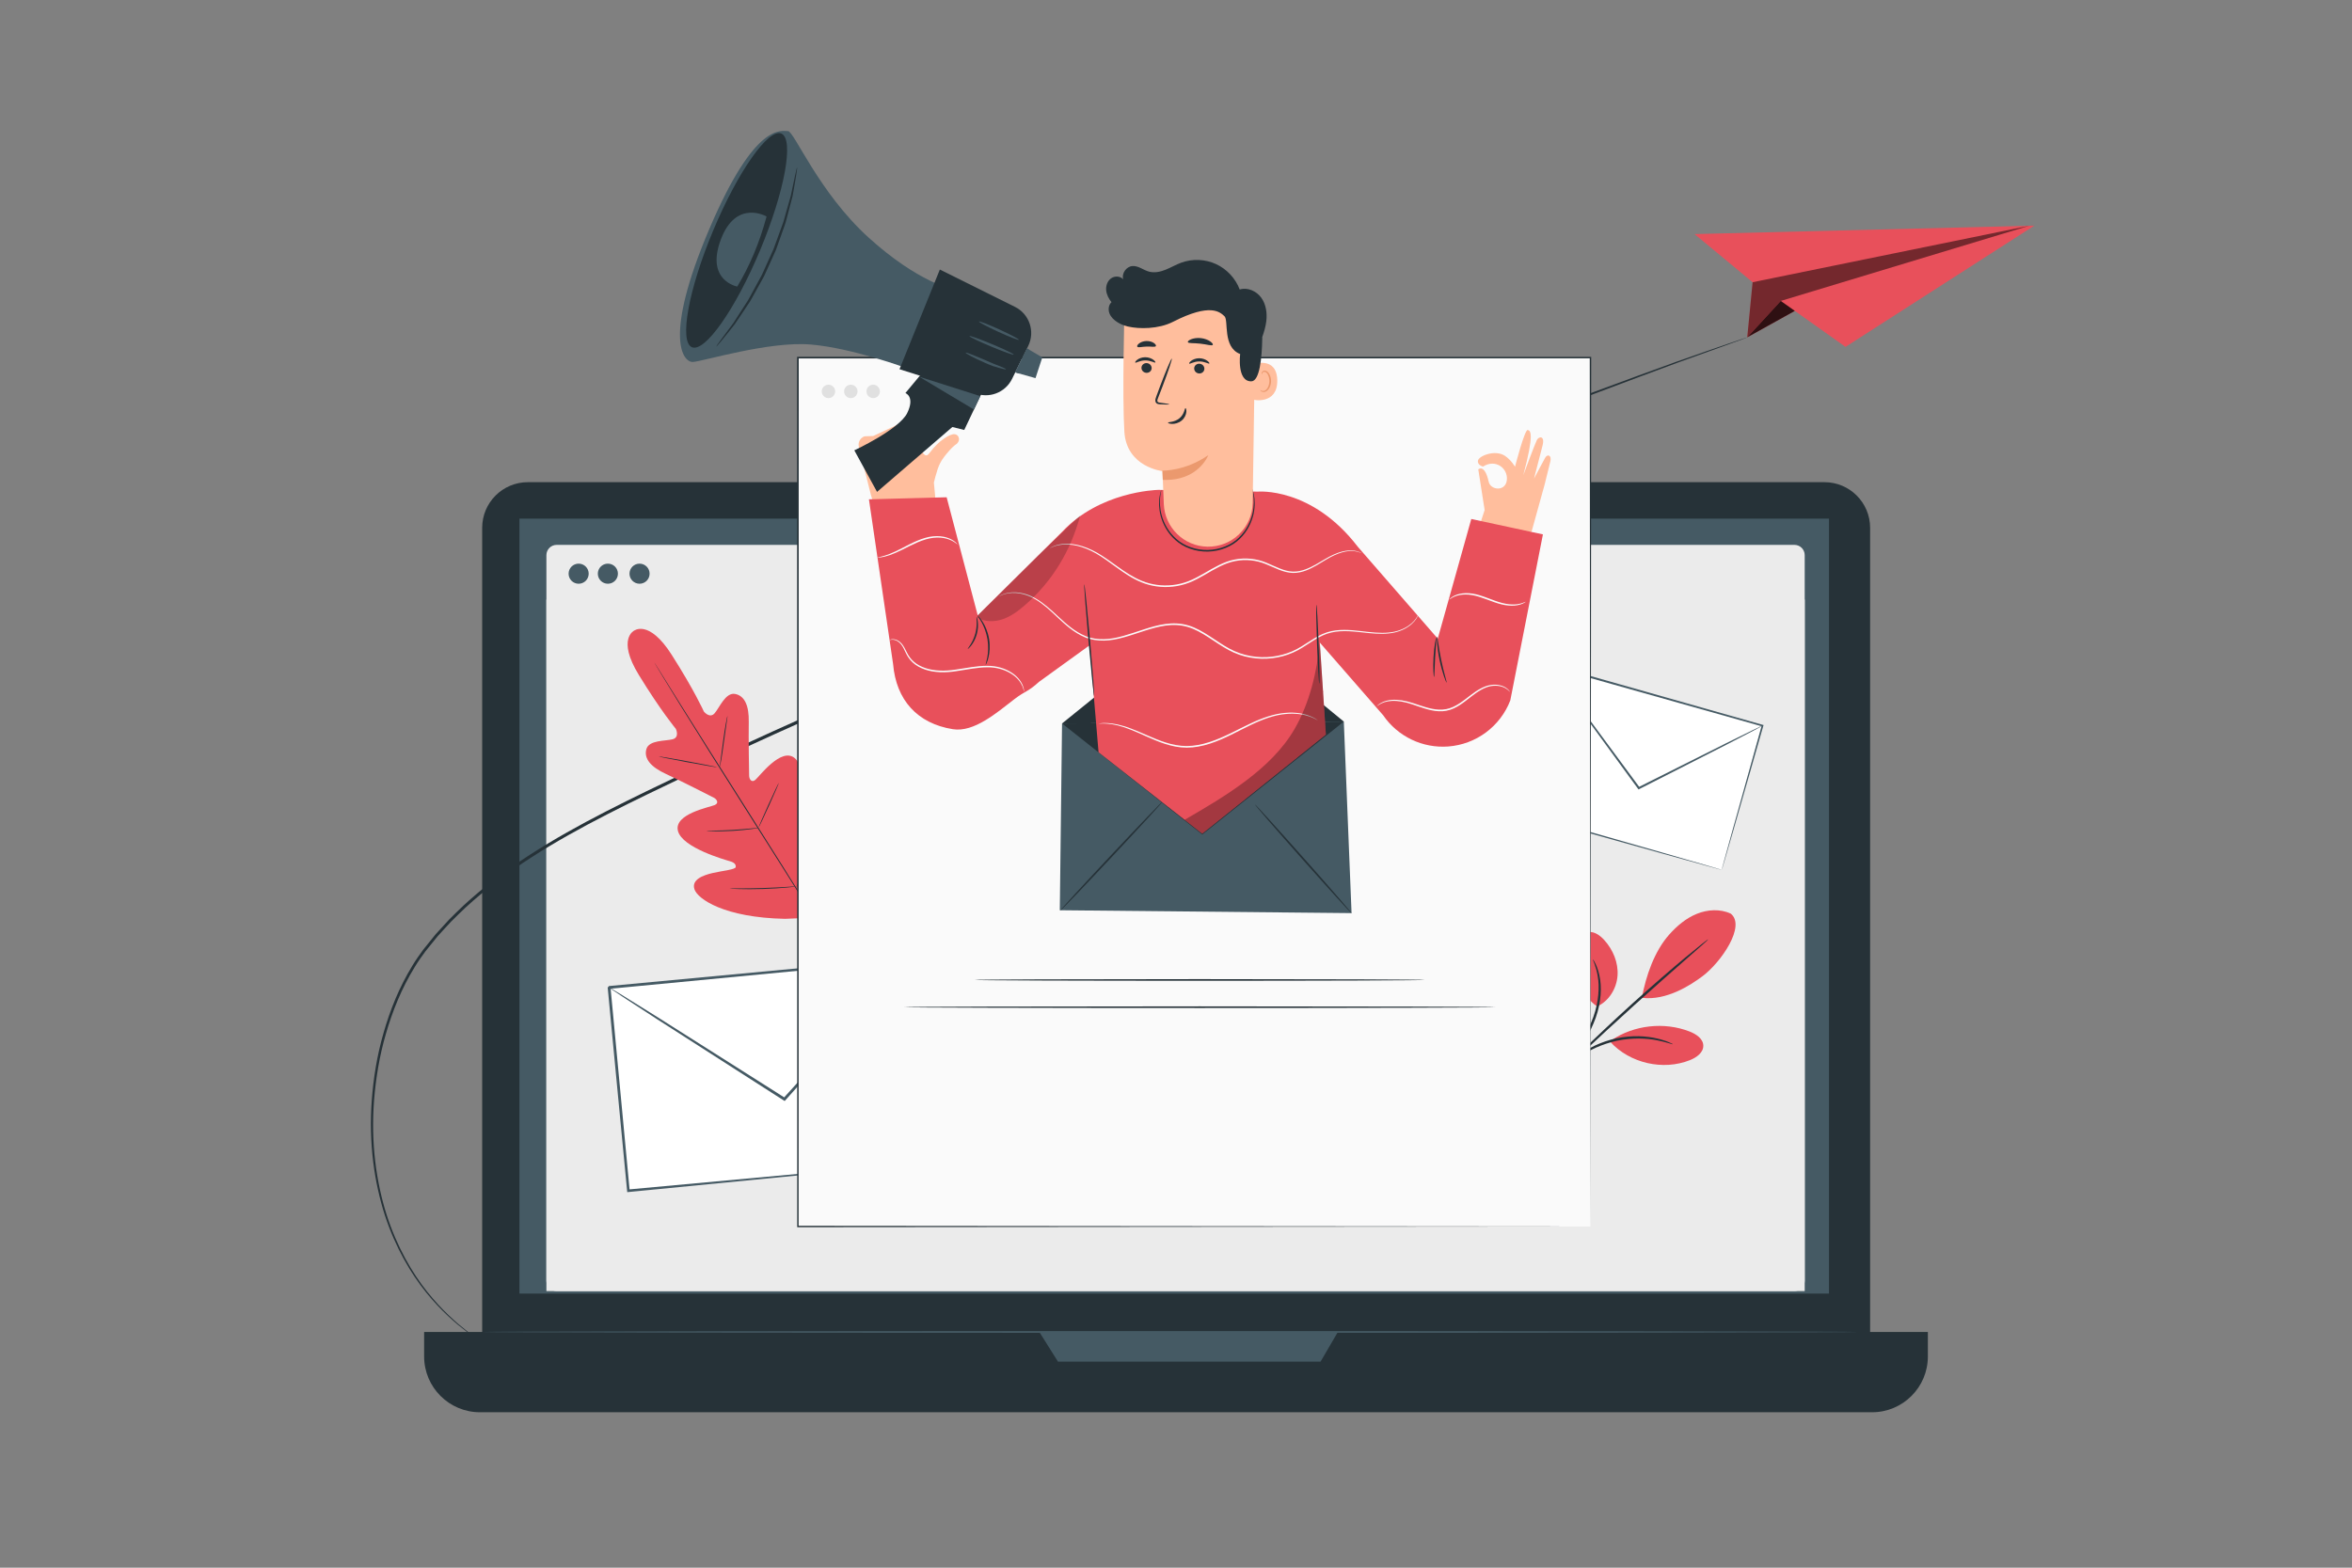 <?xml version="1.0" encoding="utf-8"?>
<!-- Generator: Adobe Illustrator 16.0.3, SVG Export Plug-In . SVG Version: 6.00 Build 0)  -->
<!DOCTYPE svg PUBLIC "-//W3C//DTD SVG 1.1//EN" "http://www.w3.org/Graphics/SVG/1.1/DTD/svg11.dtd">
<svg version="1.1" xmlns="http://www.w3.org/2000/svg" xmlns:xlink="http://www.w3.org/1999/xlink" x="0px" y="0px" width="750px"
	 height="500px" viewBox="0 0 750 500" enable-background="new 0 0 750 500" xml:space="preserve">
<rect x="0" y="0" width="750" height="500" fill="#808080" stroke="none"/>
<g id="Background_Complete">
</g>
<g id="Background_Simple" display="none">
	<path display="inline" fill="#E0E0E0" d="M666.817,223.525c-14.921-20.302-39.432-33.696-64.627-33.551
		c-41.473,0.238-74.789,34.017-114.62,45.571c-25.555,7.413-53.787,5.17-77.851-6.183c-66.787-31.511-89.8-122.024-156.909-152.84
		c-46.881-21.527-106.44-5.405-140.499,33.341c-34.058,38.746-43.198,96.014-28.633,145.502
		c14.565,49.488,40.102,98.061,84.08,125.026l4.05,3.716c92.472,62.963,220.259,69.408,346.915,51.717
		c37.535-5.243,73.526-21.477,105.525-41.786c31.998-20.31,53.411-61.297,59.175-98.756
		C687.254,270.378,681.739,243.827,666.817,223.525z"/>
</g>
<g id="Floor">
</g>
<g id="Device">
	<g>
		<g>
			<g>
				<g>
					<g>
						<path fill="#263238" d="M581.773,446.464H168.321c-8.045,0-14.567-6.522-14.567-14.567V168.353
							c0-8.045,6.522-14.567,14.567-14.567h413.452c8.046,0,14.567,6.522,14.567,14.567v263.544
							C596.34,439.942,589.819,446.464,581.773,446.464z"/>
					</g>
				</g>
			</g>
			<g>
				<g>
					<g>
						<path fill="#263238" d="M596.958,450.426H153.042c-9.829,0-17.797-7.968-17.797-17.797v-7.812h479.509v7.812
							C614.754,442.458,606.787,450.426,596.958,450.426z"/>
					</g>
				</g>
			</g>
			<g>
				<g>
					<g>
						<rect x="165.634" y="165.414" fill="#455A64" width="417.589" height="247.163"/>
					</g>
				</g>
			</g>
			<g>
				<g>
					<g>
						<polygon fill="#455A64" points="331.417,424.818 337.367,434.283 421.095,434.283 426.621,424.818 						"/>
					</g>
				</g>
			</g>
		</g>
		<g>
			<g>
				<g>
					<g>
						<g>
							<g>
								<g>
									<path fill="#EBEBEB" d="M572.208,411.786h-394.7c-1.808,0-3.273-1.466-3.273-3.273V177.055
										c0-1.808,1.465-3.273,3.272-3.273h394.701c1.807,0,3.272,1.465,3.272,3.272v231.459
										C575.481,410.321,574.015,411.786,572.208,411.786z"/>
								</g>
							</g>
						</g>
					</g>
					<g>
						<g>
							<g>
								<g>
									<rect x="174.235" y="191.22" fill="#EBEBEB" width="401.246" height="220.565"/>
								</g>
							</g>
						</g>
					</g>
					<g>
						<g>
							<g>
								<g>
									<circle fill="#455A64" cx="203.939" cy="182.973" r="3.204"/>
								</g>
							</g>
						</g>
					</g>
					<g>
						<g>
							<g>
								<g>
									<circle fill="#455A64" cx="184.517" cy="182.973" r="3.205"/>
								</g>
							</g>
						</g>
					</g>
					<g>
						<g>
							<g>
								<g>
									<circle fill="#455A64" cx="193.839" cy="182.973" r="3.205"/>
								</g>
							</g>
						</g>
					</g>
				</g>
			</g>
		</g>
		<g>
			<g>
				<g>
					<path fill="#455A64" d="M592.538,424.818c0,0.158-98.233,0.287-219.382,0.287c-121.19,0-219.402-0.129-219.402-0.287
						s98.212-0.287,219.402-0.287C494.304,424.531,592.538,424.66,592.538,424.818z"/>
				</g>
			</g>
		</g>
	</g>
</g>
<g id="Paper_Plane">
	<g>
		<g>
			<g>
				<g>
					<path fill="#263238" d="M153.661,428.041c-0.005,0.007-0.119-0.062-0.339-0.204c-0.226-0.149-0.55-0.366-0.978-0.65
						c-0.432-0.293-0.966-0.655-1.601-1.086c-0.635-0.436-1.387-0.919-2.167-1.567c-0.796-0.629-1.686-1.331-2.667-2.106
						c-0.974-0.786-1.955-1.744-3.063-2.729c-2.177-2.013-4.528-4.511-6.969-7.495c-4.827-5.992-9.757-14.225-13.167-24.659
						c-3.343-10.422-5.188-23.001-4.149-36.772c0.529-6.871,1.637-14.055,3.734-21.294c2.063-7.237,4.98-14.596,9.236-21.536
						c1.048-1.743,2.231-3.424,3.458-5.088c1.295-1.607,2.602-3.227,3.918-4.859c1.393-1.567,2.844-3.105,4.28-4.678
						c1.47-1.539,3.061-2.982,4.604-4.496c6.343-5.874,13.48-11.23,21.13-16.171c15.315-9.907,32.63-18.107,50.453-26.646
						c17.767-8.703,36.492-17.051,55.691-25.493c76.893-33.675,147.266-62.364,198.529-82.283
						c25.615-10.004,46.525-17.629,60.986-22.857c7.244-2.578,12.898-4.497,16.723-5.822c1.911-0.65,3.369-1.146,4.359-1.483
						c0.487-0.16,0.858-0.281,1.115-0.365c0.25-0.079,0.379-0.115,0.382-0.106c0.003,0.008-0.12,0.061-0.364,0.157
						c-0.253,0.096-0.618,0.233-1.098,0.415c-0.982,0.359-2.43,0.888-4.325,1.581c-3.815,1.375-9.428,3.399-16.654,6.005
						c-14.416,5.344-35.28,13.072-60.856,23.162c-51.183,20.09-121.502,48.883-198.377,82.55
						c-19.202,8.443-37.899,16.77-55.669,25.459c-17.835,8.529-35.118,16.694-50.374,26.533
						c-7.621,4.906-14.721,10.218-21.028,16.037c-1.533,1.498-3.115,2.928-4.576,4.452c-1.427,1.556-2.87,3.079-4.254,4.629
						c-1.309,1.616-2.607,3.219-3.895,4.809c-1.215,1.641-2.383,3.292-3.423,5.013c-4.219,6.843-7.132,14.129-9.198,21.303
						c-2.101,7.177-3.223,14.306-3.772,21.128c-1.079,13.674,0.702,26.173,3.969,36.54c3.335,10.379,8.178,18.587,12.93,24.584
						c2.403,2.987,4.719,5.495,6.865,7.523c1.093,0.992,2.059,1.959,3.019,2.754c0.967,0.787,1.843,1.501,2.627,2.14
						c0.768,0.659,1.508,1.156,2.131,1.604c0.622,0.447,1.146,0.823,1.568,1.127c0.414,0.304,0.729,0.533,0.947,0.693
						C153.562,427.95,153.666,428.033,153.661,428.041z"/>
				</g>
			</g>
		</g>
		<g>
			<g>
				<g>
					<g>
						<polygon fill="#E8505B" points="540.353,74.661 558.868,90.012 557.16,107.593 572.329,99.16 588.486,110.637 648.712,71.96 
													"/>
					</g>
				</g>
				<g opacity="0.5">
					<g>
						<polygon points="558.868,90.012 647.081,72 567.85,95.979 557.16,107.593 557.16,107.593 						"/>
					</g>
				</g>
			</g>
			<g opacity="0.8">
				<g>
					<polygon points="567.85,95.979 572.329,99.16 557.16,107.593 					"/>
				</g>
			</g>
		</g>
	</g>
</g>
<g id="Letters">
	<g>
		<g>
			<g>
				
					<rect x="197.088" y="310.232" transform="matrix(0.996 -0.094 0.094 0.996 -31.277 24.708)" fill="#FFFFFF" width="96.633" height="65.133"/>
			</g>
			<g>
				<g>
					<path fill="#455A64" d="M296.58,370.657c0,0-0.066-0.419-0.153-1.199c-0.087-0.816-0.209-1.962-0.367-3.439
						c-0.31-3.041-0.758-7.442-1.331-13.061c-1.115-11.28-2.713-27.436-4.658-47.109l0.391,0.324
						c-26.556,2.544-59.975,5.745-96.185,9.214c-0.096,0.105,0.757-0.923,0.397-0.479l0.001,0.017l0.003,0.034l0.006,0.067
						l0.013,0.136l0.025,0.271l0.051,0.541l0.103,1.081l0.205,2.157c0.136,1.436,0.271,2.866,0.407,4.292
						c0.27,2.852,0.538,5.684,0.804,8.494c0.531,5.62,1.053,11.151,1.565,16.579c1.02,10.853,2,21.287,2.929,31.167l-0.447-0.369
						c28.281-2.601,52.279-4.807,69.25-6.366c8.474-0.757,15.192-1.356,19.835-1.771c2.282-0.194,4.053-0.346,5.294-0.452
						c0.58-0.045,1.031-0.079,1.376-0.106C296.408,370.657,296.571,370.65,296.58,370.657c0.009,0.008-0.137,0.029-0.431,0.065
						c-0.332,0.038-0.767,0.087-1.325,0.149c-1.221,0.128-2.961,0.31-5.204,0.544c-4.617,0.464-11.296,1.135-19.722,1.981
						c-17.028,1.665-41.105,4.02-69.48,6.795l-0.408,0.04l-0.04-0.41c-0.946-9.879-1.945-20.312-2.984-31.162
						c-0.517-5.427-1.044-10.959-1.58-16.578c-0.267-2.81-0.537-5.642-0.808-8.493c-0.135-1.426-0.271-2.857-0.408-4.292
						l-0.205-2.157l-0.103-1.081l-0.051-0.541l-0.026-0.271l-0.013-0.135l-0.006-0.068l-0.003-0.033l-0.001-0.018
						c-0.363,0.431,0.491-0.606,0.411-0.498c36.216-3.402,69.641-6.542,96.201-9.036l0.359-0.034l0.033,0.357
						c1.797,19.781,3.273,36.025,4.304,47.367c0.491,5.591,0.875,9.972,1.141,12.997c0.121,1.453,0.214,2.578,0.28,3.381
						C296.571,370.285,296.58,370.657,296.58,370.657z"/>
				</g>
			</g>
		</g>
		<g>
			<g>
				<path fill="#455A64" d="M290.429,305.814c0.022,0.021-0.235,0.35-0.745,0.96c-0.574,0.668-1.327,1.545-2.267,2.641
					c-2.064,2.344-4.943,5.613-8.483,9.634c-7.298,8.161-17.306,19.354-28.459,31.826l-0.253,0.283l-0.321-0.205
					c-0.812-0.517-1.685-1.072-2.562-1.632c-14.671-9.411-27.947-17.927-37.656-24.155c-4.733-3.087-8.592-5.604-11.356-7.406
					c-1.272-0.853-2.291-1.534-3.063-2.052c-0.695-0.478-1.052-0.741-1.035-0.767c0.017-0.026,0.406,0.186,1.132,0.614
					c0.795,0.481,1.844,1.116,3.153,1.91c2.801,1.744,6.712,4.179,11.509,7.166c9.745,6.17,23.071,14.608,37.797,23.934
					c0.877,0.559,1.75,1.115,2.561,1.633l-0.574,0.078c11.234-12.4,21.315-23.528,28.666-31.642
					c3.627-3.942,6.577-7.148,8.691-9.447c0.991-1.05,1.784-1.891,2.389-2.531C290.106,306.084,290.406,305.794,290.429,305.814z"/>
			</g>
		</g>
	</g>
	<g>
		<g>
			<g>
				
					<rect x="485.962" y="220.894" transform="matrix(0.962 0.272 -0.272 0.962 86.236 -132.589)" fill="#FFFFFF" width="70.905" height="47.792"/>
			</g>
			<g>
				<g>
					<path fill="#455A64" d="M549.032,277.429c0,0,0.066-0.305,0.214-0.861c0.157-0.582,0.378-1.397,0.662-2.45
						c0.595-2.163,1.456-5.293,2.555-9.288c2.23-8.013,5.425-19.488,9.314-33.463l0.182,0.325
						c-18.842-5.307-42.553-11.984-68.244-19.22c-0.094,0.046,0.762-0.431,0.398-0.222l-0.003,0.012l-0.007,0.024l-0.014,0.048
						l-0.027,0.096l-0.055,0.192l-0.108,0.384l-0.217,0.767l-0.432,1.53c-0.288,1.018-0.575,2.033-0.861,3.044
						c-0.572,2.023-1.141,4.031-1.704,6.024c-1.128,3.986-2.239,7.909-3.328,11.757c-2.183,7.695-4.281,15.094-6.268,22.099
						l-0.208-0.371c20.037,5.726,37.039,10.585,49.063,14.021c5.998,1.73,10.753,3.104,14.039,4.052
						c1.613,0.473,2.864,0.839,3.742,1.096c0.408,0.123,0.727,0.219,0.97,0.292C548.915,277.383,549.028,277.421,549.032,277.429
						c0.004,0.007-0.102-0.017-0.313-0.07c-0.236-0.063-0.547-0.145-0.946-0.249c-0.868-0.236-2.107-0.574-3.703-1.009
						c-3.282-0.908-8.029-2.222-14.018-3.878c-12.091-3.38-29.188-8.158-49.335-13.79l-0.29-0.081l0.082-0.291
						c1.975-7.009,4.06-14.411,6.228-22.11c1.086-3.85,2.193-7.773,3.318-11.76c0.563-1.993,1.13-4.002,1.701-6.025
						c0.286-1.011,0.572-2.026,0.86-3.044l0.433-1.53l0.217-0.767l0.108-0.384l0.054-0.192l0.027-0.096l0.014-0.048l0.007-0.024
						l0.003-0.012c-0.362,0.198,0.497-0.285,0.414-0.232c25.678,7.283,49.377,14.005,68.209,19.347l0.255,0.072l-0.073,0.253
						c-4.02,14.01-7.319,25.514-9.625,33.546c-1.147,3.955-2.047,7.054-2.668,9.194c-0.303,1.025-0.538,1.82-0.705,2.387
						C549.125,277.171,549.032,277.429,549.032,277.429z"/>
				</g>
			</g>
		</g>
		<g>
			<g>
				<path fill="#455A64" d="M562.031,231.438c0.01,0.02-0.253,0.177-0.765,0.458c-0.569,0.305-1.317,0.705-2.251,1.205
					c-2.034,1.056-4.871,2.529-8.36,4.34c-7.158,3.646-16.975,8.647-27.915,14.22l-0.248,0.127l-0.165-0.226
					c-0.418-0.569-0.867-1.181-1.319-1.796c-7.539-10.331-14.361-19.68-19.351-26.517c-2.419-3.368-4.391-6.113-5.803-8.08
					c-0.645-0.921-1.16-1.658-1.552-2.217c-0.349-0.511-0.522-0.786-0.504-0.799c0.018-0.013,0.228,0.235,0.611,0.721
					c0.416,0.541,0.965,1.253,1.65,2.144c1.453,1.937,3.482,4.64,5.972,7.957c5.029,6.807,11.906,16.116,19.506,26.403
					c0.452,0.616,0.901,1.228,1.319,1.796l-0.413-0.099c10.976-5.502,20.824-10.439,28.006-14.039
					c3.527-1.735,6.396-3.146,8.453-4.157c0.956-0.455,1.722-0.82,2.306-1.098C561.738,231.537,562.021,231.418,562.031,231.438z"/>
			</g>
		</g>
	</g>
</g>
<g id="Plant">
	<g>
		<g>
			<g>
				<g>
					<path fill="#E8505B" d="M202.164,201.177c0,0,4.705-3.81,11.996,7.62c7.292,11.431,10.284,18.14,10.284,18.14
						s1.863,2.362,3.435,0.548s3.489-6.715,6.512-6.158c3.135,0.577,4.469,3.884,4.372,8.943
						c-0.098,5.059,0.095,16.151,0.117,17.153c0.021,0.985,0.72,2.371,1.988,1.306c1.268-1.064,8.241-10.524,12.532-6.947
						s1.704,17.626,1.45,19.167c-0.254,1.542,0.103,2.155,0.852,2.458c0.75,0.303,2.794-3.098,4.888-5.707s4.979-5.269,7.281-2.997
						c2.302,2.271,3.956,12.465-4.194,30.07l-4.311,7.91l-9.041,0.372c-19.396-0.385-27.836-6.335-28.87-9.4
						c-1.034-3.064,2.62-4.494,5.883-5.233s7.215-1.087,7.271-1.894c0.056-0.807-0.339-1.396-1.836-1.843
						s-15.259-4.274-16.597-9.698c-1.336-5.425,10.222-7.55,11.734-8.224c1.512-0.675,0.573-1.91-0.303-2.359
						c-0.892-0.459-10.779-5.49-15.37-7.618c-4.59-2.128-6.979-4.776-6.125-7.847c0.824-2.961,6.069-2.539,8.388-3.157
						c2.319-0.618,1.011-3.328,1.011-3.328s-4.721-5.629-11.803-17.19c-7.083-11.561-1.446-14.159-1.446-14.159"/>
				</g>
			</g>
		</g>
		<g>
			<g>
				<g>
					<g>
						<path fill="#263238" d="M208.711,211.402c0,0,0.041,0.087,0.135,0.25c0.102,0.173,0.242,0.412,0.423,0.719
							c0.385,0.641,0.94,1.564,1.652,2.748c1.437,2.385,3.542,5.82,6.161,10.055c5.233,8.471,12.561,20.112,20.697,32.94
							c8.139,12.833,15.496,24.456,20.775,32.897c2.631,4.214,4.762,7.629,6.243,10.002c0.733,1.171,1.304,2.084,1.701,2.718
							c0.191,0.3,0.34,0.533,0.448,0.702c0.103,0.158,0.162,0.234,0.162,0.234s-0.042-0.088-0.135-0.25
							c-0.102-0.173-0.242-0.412-0.423-0.719c-0.385-0.641-0.94-1.563-1.651-2.748c-1.438-2.384-3.542-5.819-6.161-10.054
							c-5.233-8.472-12.562-20.113-20.7-32.946c-8.136-12.829-15.493-24.45-20.772-32.892c-2.63-4.215-4.761-7.629-6.243-10.003
							c-0.732-1.171-1.304-2.084-1.7-2.718c-0.192-0.3-0.341-0.533-0.449-0.703C208.77,211.479,208.711,211.402,208.711,211.402z"/>
					</g>
				</g>
			</g>
		</g>
		<g>
			<g>
				<g>
					<g>
						<path fill="#263238" d="M231.983,228.291c-0.021-0.004-0.081,0.22-0.172,0.629c-0.093,0.408-0.209,1.003-0.346,1.739
							c-0.27,1.473-0.588,3.517-0.898,5.778c-0.295,2.226-0.562,4.238-0.768,5.792c-0.094,0.688-0.175,1.274-0.24,1.753
							c-0.058,0.414-0.081,0.645-0.06,0.649c0.021,0.004,0.083-0.219,0.177-0.628c0.092-0.409,0.208-1.004,0.337-1.742
							c0.255-1.476,0.547-3.522,0.857-5.784c0.311-2.222,0.591-4.231,0.809-5.785c0.098-0.688,0.182-1.273,0.25-1.753
							C231.983,228.526,232.004,228.294,231.983,228.291z"/>
					</g>
				</g>
			</g>
		</g>
		<g>
			<g>
				<g>
					<g>
						
							<ellipse transform="matrix(0.983 0.182 -0.182 0.983 48.027 -35.926)" fill="#263238" cx="219.32" cy="243.132" rx="9.531" ry="0.153"/>
					</g>
				</g>
			</g>
		</g>
		<g>
			<g>
				<g>
					<g>
						<path fill="#263238" d="M242.076,264.011c-0.003-0.021-0.24-0.01-0.666,0.028c-0.49,0.049-1.091,0.107-1.799,0.177
							c-1.519,0.147-3.617,0.345-5.939,0.479c-2.323,0.14-4.43,0.194-5.956,0.223c-0.711,0.014-1.315,0.026-1.808,0.036
							c-0.427,0.012-0.664,0.028-0.664,0.049c0,0.021,0.235,0.045,0.663,0.07c0.427,0.024,1.045,0.049,1.809,0.061
							c1.528,0.026,3.643,0.007,5.973-0.134c2.33-0.134,4.432-0.366,5.947-0.568c0.757-0.104,1.369-0.197,1.79-0.273
							C241.847,264.083,242.079,264.032,242.076,264.011z"/>
					</g>
				</g>
			</g>
		</g>
		<g>
			<g>
				<g>
					<g>
						<path fill="#263238" d="M248.354,249.67c-0.02-0.009-0.128,0.182-0.307,0.534c-0.18,0.352-0.43,0.865-0.734,1.502
							c-0.608,1.273-1.428,3.042-2.316,5.003c-0.889,1.962-1.678,3.744-2.235,5.041c-0.279,0.648-0.5,1.175-0.646,1.542
							c-0.146,0.367-0.218,0.574-0.199,0.583c0.019,0.008,0.127-0.183,0.307-0.534c0.179-0.352,0.43-0.865,0.734-1.502
							c0.607-1.273,1.427-3.042,2.316-5.004c0.888-1.961,1.677-3.743,2.234-5.04c0.279-0.648,0.5-1.175,0.646-1.542
							C248.302,249.886,248.374,249.679,248.354,249.67z"/>
					</g>
				</g>
			</g>
		</g>
		<g>
			<g>
				<g>
					<g>
						<path fill="#263238" d="M262.317,265.067c-0.02-0.01-0.155,0.236-0.385,0.687c-0.25,0.508-0.567,1.152-0.946,1.922
							c-0.787,1.629-1.855,3.887-3.019,6.39s-2.2,4.775-2.938,6.428c-0.344,0.785-0.632,1.443-0.858,1.963
							c-0.197,0.466-0.296,0.728-0.277,0.736c0.019,0.01,0.155-0.236,0.385-0.687c0.25-0.508,0.568-1.152,0.947-1.922
							c0.787-1.629,1.855-3.887,3.019-6.391c1.163-2.502,2.2-4.774,2.938-6.427c0.344-0.785,0.632-1.443,0.858-1.962
							C262.237,265.337,262.336,265.076,262.317,265.067z"/>
					</g>
				</g>
			</g>
		</g>
		<g>
			<g>
				<g>
					<g>
						<path fill="#263238" d="M253.974,282.702c-0.002-0.021-0.302-0.014-0.843,0.017c-0.598,0.037-1.367,0.085-2.289,0.143
							c-1.933,0.119-4.603,0.275-7.554,0.366c-2.953,0.095-5.627,0.112-7.563,0.112c-0.924,0.002-1.694,0.003-2.293,0.003
							c-0.542,0.004-0.842,0.016-0.842,0.037c0,0.021,0.298,0.049,0.839,0.082c0.541,0.033,1.325,0.068,2.293,0.094
							c1.938,0.055,4.618,0.072,7.576-0.023c2.957-0.091,5.63-0.281,7.561-0.456c0.965-0.089,1.746-0.17,2.284-0.239
							C253.679,282.77,253.976,282.723,253.974,282.702z"/>
					</g>
				</g>
			</g>
		</g>
	</g>
	<g>
		<g>
			<path fill="#E8505B" d="M551.875,291.377c-3.361-1.545-7.364-1.311-10.793,0.079c-3.429,1.391-6.336,3.845-8.796,6.608
				c-4.76,5.347-7.41,13.148-8.739,20.183c7.891,0.973,15.602-4.087,19.353-6.899C548.827,306.904,556.841,295.271,551.875,291.377"
				/>
		</g>
		<g>
			<path fill="#E8505B" d="M509.277,321.01c3.767-1.701,6.231-5.723,6.518-9.846c0.287-4.123-1.431-8.245-4.201-11.313
				c-1.281-1.418-2.98-2.706-4.889-2.609c-1.784,0.091-3.334,1.434-4.079,3.057c-0.746,1.623-0.807,3.48-0.632,5.259
				C502.593,311.656,504.292,317.447,509.277,321.01"/>
		</g>
		<g>
			<g>
				<path fill="#263238" d="M498.914,340.908c0.045,0.032,0.397-0.371,0.994-1.129c0.597-0.759,1.439-1.872,2.438-3.282
					c1.975-2.816,4.672-6.84,6.484-11.859c1.811-5.027,1.966-10.027,1.205-13.436c-0.364-1.71-0.867-3.041-1.305-3.909
					c-0.434-0.872-0.742-1.314-0.782-1.292c-0.15,0.065,0.966,1.938,1.528,5.305c0.598,3.34,0.359,8.164-1.402,13.063
					c-1.768,4.9-4.351,8.924-6.198,11.811C500,339.061,498.816,340.839,498.914,340.908z"/>
			</g>
		</g>
		<g>
			<g>
				<path fill="#263238" d="M544.757,299.551c-0.035-0.043-0.745,0.483-1.997,1.471c-1.254,0.986-3.044,2.444-5.236,4.269
					c-4.385,3.646-10.359,8.785-16.816,14.619c-6.458,5.84-12.173,11.268-16.242,15.263c-2.036,1.997-3.666,3.631-4.773,4.779
					c-1.108,1.146-1.703,1.799-1.665,1.838c0.039,0.04,0.707-0.537,1.883-1.614c1.271-1.181,2.938-2.728,4.947-4.594
					c4.167-3.888,9.937-9.243,16.388-15.076c6.451-5.829,12.36-11.029,16.648-14.784c2.059-1.812,3.766-3.313,5.067-4.46
					C544.151,300.201,544.792,299.593,544.757,299.551z"/>
			</g>
		</g>
		<g>
			<path fill="#E8505B" d="M513.819,331.794c7.217-4.883,16.86-5.962,24.979-2.794c2.066,0.807,4.31,2.288,4.347,4.506
				c0.036,2.223-2.171,3.781-4.234,4.607c-8.585,3.437-19.184,1.012-25.421-5.816"/>
		</g>
		<g>
			<g>
				<path fill="#263238" d="M533.433,333.036c0.021-0.051-0.438-0.275-1.291-0.64c-0.425-0.19-0.952-0.401-1.587-0.582
					c-0.631-0.188-1.342-0.446-2.16-0.598c-1.616-0.397-3.592-0.651-5.795-0.729c-2.202-0.029-4.631,0.148-7.127,0.658
					c-2.489,0.542-4.783,1.361-6.786,2.278c-1.984,0.96-3.688,1.991-5.007,3.008c-0.688,0.469-1.233,0.992-1.735,1.42
					c-0.508,0.421-0.904,0.827-1.216,1.173c-0.634,0.678-0.963,1.068-0.923,1.106c0.111,0.111,1.516-1.384,4.204-3.238
					c1.334-0.938,3.03-1.896,4.984-2.797c1.974-0.858,4.216-1.637,6.645-2.166c2.435-0.496,4.799-0.691,6.951-0.703
					c2.15,0.035,4.089,0.225,5.689,0.545C531.488,332.382,533.377,333.182,533.433,333.036z"/>
			</g>
		</g>
	</g>
</g>
<g id="Newletter">
	<g>
		<g>
			<g>
				<g>
					<g>
						<rect x="254.433" y="114.055" fill="#FAFAFA" width="252.736" height="277.126"/>
					</g>
				</g>
				<g>
					<g>
						<g>
							<path fill="#263238" d="M507.168,391.181c-0.002-1.972-0.092-111.516-0.229-277.126l0.229,0.229
								c-74.11,0.009-160.672,0.02-252.71,0.032h-0.025l0.26-0.26c-0.014,101.973-0.027,197.208-0.039,277.126l-0.222-0.222
								C406.416,391.092,505.294,391.179,507.168,391.181c-1.872,0.001-100.753,0.088-252.736,0.222h-0.222v-0.222
								c-0.011-79.919-0.024-175.154-0.039-277.126v-0.26h0.26h0.025c92.039,0.011,178.6,0.022,252.71,0.032h0.229v0.229
								C507.26,279.666,507.17,389.211,507.168,391.181z"/>
						</g>
					</g>
				</g>
			</g>
			<g>
				<g>
					<path fill="#E8505B" d="M428.342,239.368"/>
				</g>
			</g>
			<g>
				<g>
					<g>
						<path fill="#263238" d="M454.347,312.545c0,0.145-32.141,0.261-71.779,0.261c-39.653,0-71.787-0.116-71.787-0.261
							c0-0.144,32.134-0.26,71.787-0.26C422.207,312.286,454.347,312.402,454.347,312.545z"/>
					</g>
				</g>
			</g>
			<g>
				<g>
					<g>
						<path fill="#263238" d="M476.808,321.23c0,0.145-42.198,0.261-94.239,0.261c-52.06,0-94.249-0.116-94.249-0.261
							c0-0.144,42.189-0.26,94.249-0.26C434.61,320.97,476.808,321.086,476.808,321.23z"/>
					</g>
				</g>
			</g>
		</g>
		<g>
			<circle fill="#E0E0E0" cx="264.174" cy="124.834" r="2.14"/>
		</g>
		<g>
			<circle fill="#E0E0E0" cx="271.308" cy="124.834" r="2.14"/>
		</g>
		<g>
			<circle fill="#E0E0E0" cx="278.442" cy="124.834" r="2.139"/>
		</g>
	</g>
</g>
<g id="Character">
	<g>
		<g>
			<path fill="#FFBE9D" d="M488.361,169.65l4.155-14.987c0,0,1.499-6.089,1.855-7.512c0.473-1.882-0.848-2.474-1.626-1.194
				c-0.296,0.486-3.585,6.687-3.585,6.687s2.622-10.15,2.717-10.519c0.849-3.314-1.203-2.971-1.805-1.786
				c-0.621,1.224-4.333,11.212-4.333,11.212c3.485-13.053,2.396-14.202,1.415-14.408s-4.054,11.729-4.054,11.729
				s-1.105-2.04-3.15-3.446c-3.153-2.168-8.406-0.003-8.659,1.481c-0.254,1.484,1.623,1.9,1.623,1.9
				c3.949-2.545,7.999,0.538,7.584,4.307c-0.414,3.769-5.187,3.245-5.781,0.563c-1.305-5.885-3.329-3.973-3.329-3.973l2.029,12.981
				l-2.149,6.528"/>
		</g>
		<g>
			<g>
				<g>
					<polygon fill="#455A64" points="338.663,230.741 428.513,230.141 430.982,291.229 337.946,290.312 					"/>
				</g>
			</g>
			<g>
				<g>
					<polyline fill="#263238" points="338.663,230.741 384.3,193.857 428.513,230.141 					"/>
				</g>
			</g>
			<g>
				<g>
					<g>
						
							<ellipse transform="matrix(-0.684 0.729 -0.729 -0.684 795.683 201.54)" fill="#263238" cx="354.224" cy="272.972" rx="23.784" ry="0.279"/>
					</g>
				</g>
			</g>
			<g>
				<g>
					<g>
						
							<ellipse transform="matrix(0.664 0.748 -0.748 0.664 344.502 -218.727)" fill="#263238" cx="415.555" cy="273.849" rx="23.239" ry="0.279"/>
					</g>
				</g>
			</g>
			<g>
				<g>
					<polyline fill="#263238" points="428.513,230.141 383.375,266.158 338.663,230.741 					"/>
				</g>
			</g>
		</g>
		<g>
			<g>
				<g>
					<g>
						<path fill="#FFBE9D" d="M278.624,161.896l0.299-0.008l-1.205-4.02l-3.849-15.362c-0.365-1.394,0.411-2.83,1.808-3.347
							l2.77-0.094l9.488-4.438c1.793-0.663,3.774,0.463,3.999,2.295c0.347,2.824,2.266,10.409,4.311,7.752
							c0.048-0.063,0.099-0.114,0.147-0.175c2.873-3.954,6.45-6.087,7.922-6.027c1.436,0.058,1.965,1.797,1.005,2.837
							c-0.142,0.178-0.312,0.344-0.542,0.469c-0.096,0.052-0.209,0.145-0.311,0.21c-1.115,0.895-2.44,2.486-3.415,3.747
							c-0.929,1.203-1.635,2.566-2.09,3.999c-0.507,1.594-0.883,2.99-1.167,4.174l0.737,7.841"/>
					</g>
				</g>
				<g>
					<g>
						<g>
							<g>
								<path fill="#455A64" d="M303.938,92.313c0,0-11.088-2.125-27.017-16.595c-15.928-14.471-23.776-34.065-25.671-33.915
									c-1.895,0.15-10.292-3.462-25.081,31.271c-14.789,34.733-8.354,42.519-5.22,42.366c3.135-0.153,24.263-6.692,37.608-5.558
									c13.345,1.135,30.639,7.582,30.639,7.582L303.938,92.313z"/>
							</g>
						</g>
						<g>
							<g>
								<path fill="#263238" d="M327.877,110.336l-3.557,7.254l-1.593,3.25c-2.185,4.457-7.477,6.424-12.042,4.476l-23.851-7.559
									l12.863-31.791l23.953,11.905C328.248,100.157,330.137,105.727,327.877,110.336z"/>
							</g>
						</g>
						<g>
							<g>
								<path fill="#263238" d="M314.584,122.167l-7.109,14.964l-3.793-0.939l-24.011,20.69l-7.25-13.252
									c0,0,14.347-6.668,16.887-11.924c2.539-5.255-0.598-6.342-0.598-6.342l6.616-7.962L314.584,122.167z"/>
							</g>
						</g>
						<g>
							<g>
								
									<ellipse transform="matrix(-0.923 -0.386 0.386 -0.923 422.111 238.237)" fill="#263238" cx="234.945" cy="76.79" rx="8.111" ry="36.915"/>
							</g>
						</g>
					</g>
					<g>
						<g>
							<polygon fill="#455A64" points="330.197,120.606 323.738,118.778 327.486,111.133 332.372,113.981 							"/>
						</g>
					</g>
					<g>
						<g>
							<polygon fill="#455A64" points="293.058,120.13 310.572,130.613 312.599,126.347 							"/>
						</g>
					</g>
					<g>
						<g>
							<polygon fill="#455A64" points="327.486,111.133 323.738,118.778 325.065,119.154 328.071,111.474 							"/>
						</g>
					</g>
					<g>
						<g>
							
								<ellipse transform="matrix(0.923 0.386 -0.386 0.923 66.933 -113.429)" fill="#455A64" cx="316.069" cy="110.045" rx="7.648" ry="0.411"/>
						</g>
					</g>
					<g>
						<g>
							
								<ellipse transform="matrix(0.909 0.416 -0.416 0.909 72.823 -123.017)" fill="#455A64" cx="318.603" cy="105.542" rx="6.998" ry="0.412"/>
						</g>
					</g>
					<g>
						<g>
							<path fill="#455A64" d="M320.775,117.771c-0.031,0.11-0.796-0.044-2.02-0.384c-0.611-0.17-1.336-0.386-2.138-0.639
								c-0.797-0.264-1.628-0.655-2.518-1.028c-3.548-1.526-6.267-3.042-6.186-3.233c0.098-0.226,2.992,0.965,6.507,2.476
								c0.881,0.37,1.701,0.781,2.471,1.078c0.773,0.287,1.466,0.556,2.046,0.793C320.097,117.311,320.805,117.662,320.775,117.771z
								"/>
						</g>
					</g>
					<g>
						<g>
							<path fill="#455A64" d="M244.446,69.046c0,0-9.745-5.667-14.618,7.421c-4.872,13.087,5.264,14.929,5.264,14.929
								C239.034,84.885,242.176,77.462,244.446,69.046z"/>
						</g>
					</g>
					<g>
						<g>
							<path fill="#263238" d="M254.194,53.337c0.057,0.008-0.055,0.89-0.305,2.482c-0.258,1.59-0.621,3.897-1.155,6.732
								c-0.366,1.399-0.765,2.927-1.193,4.565c-0.217,0.821-0.442,1.669-0.673,2.543c-0.116,0.438-0.234,0.88-0.354,1.33
								c-0.13,0.446-0.305,0.885-0.458,1.336c-0.639,1.8-1.31,3.688-2.005,5.645c-0.175,0.489-0.351,0.982-0.529,1.48
								c-0.172,0.5-0.422,0.972-0.632,1.465c-0.441,0.979-0.887,1.971-1.34,2.976c-0.454,1.004-0.902,1.996-1.345,2.975
								c-0.23,0.484-0.42,0.984-0.68,1.444c-0.256,0.462-0.509,0.922-0.76,1.376c-1.007,1.816-1.979,3.569-2.905,5.24
								c-0.237,0.415-0.451,0.835-0.699,1.229c-0.258,0.388-0.513,0.77-0.764,1.147c-0.503,0.753-0.992,1.483-1.464,2.191
								c-0.946,1.406-1.829,2.719-2.637,3.92c-1.768,2.271-3.254,4.064-4.275,5.31c-1.027,1.24-1.616,1.908-1.661,1.874
								c-0.045-0.035,0.459-0.771,1.408-2.07c0.985-1.325,2.368-3.185,4.067-5.469c0.776-1.21,1.624-2.531,2.533-3.948
								c0.457-0.708,0.929-1.439,1.416-2.193c0.244-0.376,0.491-0.758,0.742-1.146c0.241-0.393,0.449-0.814,0.68-1.229
								c0.907-1.667,1.858-3.416,2.844-5.228c0.248-0.453,0.497-0.91,0.749-1.37c0.256-0.458,0.443-0.956,0.671-1.437
								c0.438-0.972,0.882-1.958,1.331-2.956c0.451-0.997,0.896-1.982,1.335-2.953c0.21-0.489,0.46-0.958,0.633-1.453
								c0.179-0.493,0.355-0.982,0.531-1.467c0.706-1.938,1.388-3.807,2.037-5.59c0.158-0.447,0.336-0.881,0.472-1.322
								c0.124-0.445,0.247-0.883,0.368-1.316c0.243-0.864,0.479-1.704,0.708-2.516c0.46-1.62,0.89-3.132,1.284-4.516
								c0.587-2.779,1.065-5.042,1.406-6.654C253.919,54.195,254.138,53.329,254.194,53.337z"/>
						</g>
					</g>
				</g>
			</g>
			<g>
				<path fill="#E8505B" d="M422.617,220.264"/>
			</g>
		</g>
		<g>
			<g>
				<g>
					<path fill="#E8505B" d="M347.591,207.81"/>
				</g>
			</g>
			<g>
				<g>
					<path fill="#E8505B" d="M311.777,196.273l-9.915-37.673l-24.778,0.656l7.707,52.57c0.985,11.44,7.716,18.929,19.053,20.746
						c6.797,1.089,14.162-5.391,19.621-9.583c3.564-2.737,4.198-2.195,7.875-5.538l0,0l15.961-11.538l0.391,1.894l-0.102,0.004
						l2.712,32.122l33.057,25.957l39.431-31.593l-0.9-13.665c0.098-0.011,0.194-0.201-0.013-0.197l-1.021-15.485l20.199,23.17
						c4.649,6.789,12.564,10.586,20.771,9.964c8.871-0.672,16.563-6.388,19.769-14.687l10.408-52.958l-22.839-4.915l-10.697,38.161
						l-25.52-29.328c-14.715-19.174-31.897-17.553-31.897-17.553l-31.676-0.562c-0.024,0-0.047,0-0.071,0.001
						c-0.94,0.05-18.643,0.585-30.64,13.406L311.777,196.273z"/>
				</g>
			</g>
			<g>
				<g>
					<g>
						<path fill="#FAFAFA" d="M434.234,176.448c-0.015,0.031-0.342-0.162-1.019-0.373c-0.671-0.218-1.715-0.42-3.056-0.316
							c-1.339,0.109-2.95,0.539-4.687,1.344c-1.752,0.777-3.563,2.015-5.674,3.229c-2.092,1.177-4.605,2.468-7.569,2.4
							c-1.464-0.049-2.934-0.454-4.356-1.014c-1.428-0.559-2.832-1.252-4.311-1.837c-2.929-1.197-6.357-1.598-9.735-0.924
							c-3.401,0.649-6.519,2.558-9.71,4.409c-1.607,0.922-3.229,1.808-4.933,2.468c-1.699,0.664-3.466,1.086-5.222,1.27
							c-3.513,0.376-6.986-0.145-9.985-1.385c-3.013-1.226-5.539-3.014-7.851-4.675c-2.311-1.673-4.437-3.265-6.524-4.473
							c-2.089-1.201-4.133-2.009-5.988-2.468c-1.86-0.443-3.523-0.538-4.86-0.404c-2.695,0.293-3.981,1.228-4.008,1.137
							c-0.004-0.008,0.076-0.057,0.236-0.145c0.162-0.086,0.4-0.222,0.724-0.376c0.66-0.274,1.664-0.656,3.026-0.817
							c1.357-0.167,3.053-0.101,4.949,0.323c1.892,0.439,3.975,1.234,6.104,2.432c2.127,1.204,4.275,2.787,6.593,4.442
							c2.318,1.643,4.829,3.396,7.779,4.581c2.932,1.199,6.323,1.697,9.75,1.323c1.713-0.183,3.434-0.597,5.09-1.246
							c1.661-0.645,3.26-1.518,4.86-2.436c3.177-1.84,6.353-3.792,9.871-4.458c3.478-0.688,7.015-0.261,10.011,0.979
							c2.973,1.214,5.675,2.777,8.505,2.866c2.818,0.086,5.285-1.138,7.374-2.289c2.103-1.181,3.945-2.409,5.735-3.174
							c1.771-0.792,3.422-1.201,4.791-1.281c1.373-0.076,2.434,0.166,3.104,0.418C433.925,176.223,434.234,176.448,434.234,176.448z
							"/>
					</g>
				</g>
			</g>
			<g>
				<g>
					<g>
						<path fill="#FAFAFA" d="M452.603,195.214c0,0-0.093,0.515-0.541,1.394c-0.45,0.868-1.323,2.091-2.869,3.167
							c-1.521,1.085-3.714,2.001-6.368,2.255c-2.651,0.299-5.679-0.019-8.971-0.395c-3.268-0.332-6.989-0.735-10.676,0.479
							c-1.826,0.617-3.557,1.656-5.295,2.784c-1.742,1.121-3.525,2.36-5.572,3.239c-4.058,1.787-8.87,2.458-13.631,1.594
							c-2.381-0.404-4.73-1.247-6.923-2.427c-2.196-1.179-4.244-2.642-6.364-4.013c-2.12-1.359-4.283-2.638-6.62-3.325
							c-2.327-0.698-4.77-0.777-7.107-0.443c-4.699,0.683-8.964,2.573-13.217,3.724c-2.12,0.602-4.259,1.023-6.368,1.067
							c-2.098,0.035-4.176-0.256-6.012-1.016c-3.691-1.521-6.406-4.114-8.822-6.359c-2.407-2.284-4.627-4.315-6.881-5.665
							c-2.23-1.384-4.462-1.997-6.292-2.146c-1.842-0.15-3.271,0.18-4.181,0.504c-0.912,0.339-1.344,0.628-1.361,0.597
							c0,0,0.412-0.32,1.324-0.695c0.909-0.36,2.356-0.73,4.232-0.608c1.862,0.12,4.147,0.717,6.428,2.099
							c2.301,1.346,4.562,3.381,6.982,5.646c2.428,2.227,5.136,4.77,8.731,6.228c1.785,0.728,3.795,1,5.84,0.958
							c2.054-0.05,4.153-0.469,6.251-1.072c2.104-0.592,4.226-1.335,6.418-2.044c2.19-0.704,4.46-1.393,6.857-1.723
							c2.386-0.345,4.919-0.27,7.327,0.452c2.416,0.71,4.619,2.017,6.754,3.384c2.133,1.38,4.17,2.834,6.326,3.994
							c2.15,1.158,4.437,1.981,6.769,2.38c4.655,0.853,9.372,0.205,13.347-1.531c3.979-1.737,7.104-4.752,10.923-5.993
							c1.887-0.629,3.813-0.809,5.636-0.809c1.828,0.003,3.568,0.184,5.22,0.374c3.294,0.4,6.286,0.739,8.899,0.471
							c2.616-0.223,4.767-1.092,6.282-2.132c1.535-1.031,2.418-2.21,2.893-3.05C452.442,195.707,452.57,195.202,452.603,195.214z"/>
					</g>
				</g>
			</g>
			<g>
				<g>
					<g>
						<path fill="#FAFAFA" d="M481.497,220.67c-0.044,0.042-0.393-0.541-1.384-1.134c-0.972-0.587-2.672-1.064-4.697-0.702
							c-2.032,0.354-4.178,1.675-6.326,3.379c-1.088,0.843-2.218,1.77-3.494,2.6c-1.271,0.825-2.718,1.571-4.339,1.87
							c-1.615,0.32-3.236,0.172-4.724-0.129c-1.495-0.31-2.883-0.773-4.192-1.221c-1.31-0.448-2.54-0.895-3.717-1.202
							c-1.179-0.306-2.3-0.494-3.329-0.563c-2.061-0.146-3.735,0.236-4.759,0.761c-1.036,0.51-1.496,0.987-1.534,0.94
							c-0.013-0.013,0.1-0.129,0.327-0.341c0.11-0.112,0.26-0.232,0.448-0.36c0.182-0.139,0.401-0.284,0.666-0.419
							c1.025-0.598,2.754-1.053,4.872-0.949c1.059,0.047,2.209,0.219,3.414,0.512c1.208,0.297,2.456,0.732,3.766,1.167
							c2.59,0.842,5.57,1.868,8.664,1.293c1.528-0.281,2.914-0.987,4.159-1.787c1.251-0.805,2.376-1.713,3.479-2.552
							c2.178-1.694,4.416-3.039,6.557-3.362c2.126-0.332,3.888,0.228,4.866,0.892c0.505,0.322,0.813,0.677,1.019,0.907
							C481.423,220.524,481.511,220.66,481.497,220.67z"/>
					</g>
				</g>
			</g>
			<g>
				<g>
					<g>
						<path fill="#FAFAFA" d="M486.518,191.931c0.014,0.02-0.266,0.256-0.859,0.539c-0.59,0.283-1.512,0.577-2.687,0.679
							c-1.172,0.1-2.583-0.009-4.089-0.368c-1.511-0.355-3.092-0.962-4.739-1.578c-1.646-0.615-3.227-1.158-4.707-1.406
							c-1.479-0.251-2.849-0.226-3.96-0.015c-2.257,0.422-3.299,1.546-3.354,1.447c-0.017-0.016,0.207-0.307,0.738-0.697
							c0.526-0.39,1.39-0.841,2.541-1.111c1.148-0.268,2.573-0.333,4.111-0.099c1.542,0.232,3.159,0.774,4.813,1.392
							c1.652,0.619,3.21,1.23,4.671,1.6c1.459,0.374,2.818,0.517,3.951,0.466C485.242,192.688,486.481,191.83,486.518,191.931z"/>
					</g>
				</g>
			</g>
			<g>
				<g>
					<g>
						<path fill="#FAFAFA" d="M420.212,229.728c-0.031,0.055-0.877-0.562-2.617-1.199c-1.734-0.617-4.424-1.152-7.721-0.797
							c-3.304,0.29-7.079,1.588-11.026,3.501c-3.967,1.867-8.169,4.37-13.057,5.953c-2.436,0.785-4.929,1.269-7.361,1.271
							c-2.434-0.008-4.752-0.498-6.858-1.181c-2.114-0.678-4.041-1.525-5.832-2.319c-1.793-0.791-3.449-1.554-4.994-2.16
							c-3.074-1.261-5.717-1.833-7.562-1.974c-0.461-0.026-0.873-0.066-1.229-0.075c-0.343,0.011-0.643,0.021-0.903,0.029
							c-0.489,0.013-0.748,0.01-0.75-0.007c-0.002-0.018,0.253-0.051,0.743-0.097c0.261-0.023,0.563-0.049,0.908-0.08
							c0.36-0.008,0.775,0.017,1.244,0.027c1.869,0.079,4.569,0.607,7.682,1.833c1.565,0.589,3.234,1.335,5.033,2.107
							c1.796,0.776,3.716,1.603,5.804,2.258c2.082,0.661,4.345,1.126,6.71,1.128c2.367-0.009,4.806-0.484,7.204-1.257
							c4.813-1.556,9.008-4.033,13.01-5.891c3.979-1.899,7.834-3.187,11.198-3.434c3.356-0.313,6.089,0.289,7.825,0.974
							C419.411,229.046,420.212,229.728,420.212,229.728z"/>
					</g>
				</g>
			</g>
			<g>
				<g>
					<g>
						<path fill="#FAFAFA" d="M283.638,204.173c0,0,0.141-0.126,0.476-0.227c0.332-0.1,0.875-0.144,1.512,0.061
							c0.634,0.2,1.359,0.635,1.971,1.365c0.607,0.728,1.071,1.697,1.585,2.723c0.503,1.033,1.209,2.065,2.212,2.944
							c0.994,0.886,2.28,1.56,3.7,2.045c2.872,0.96,6.271,1.018,9.738,0.466c3.477-0.508,6.808-1.215,9.914-1.192
							c3.111-0.049,5.884,0.887,7.84,2.174c1.997,1.271,3.119,2.933,3.575,4.154c0.461,1.235,0.418,1.976,0.418,1.976
							c-0.065,0.013-0.099-0.723-0.605-1.898c-0.501-1.164-1.625-2.728-3.585-3.921c-1.929-1.21-4.608-2.078-7.642-2.005
							c-3.039,0.002-6.333,0.714-9.841,1.228c-3.495,0.557-7.011,0.492-9.965-0.527c-1.466-0.515-2.801-1.232-3.832-2.176
							c-1.037-0.932-1.769-2.049-2.256-3.104c-0.499-1.05-0.927-1.997-1.482-2.705c-0.551-0.701-1.223-1.14-1.809-1.356
							C284.342,203.755,283.638,204.247,283.638,204.173z"/>
					</g>
				</g>
			</g>
			<g>
				<g>
					<g>
						<path fill="#FAFAFA" d="M305.33,173.622c-0.063,0.098-1.109-1.163-3.487-1.811c-1.172-0.318-2.637-0.463-4.235-0.278
							c-1.599,0.182-3.312,0.716-5.034,1.451c-1.725,0.74-3.314,1.583-4.788,2.309c-1.472,0.73-2.833,1.333-4.014,1.742
							c-1.182,0.409-2.173,0.634-2.864,0.733c-0.692,0.101-1.08,0.096-1.083,0.067c-0.014-0.09,1.526-0.239,3.818-1.146
							c1.146-0.447,2.473-1.076,3.926-1.826c1.455-0.745,3.045-1.607,4.799-2.36c1.753-0.747,3.52-1.286,5.187-1.449
							c1.664-0.167,3.185,0.024,4.391,0.401c1.208,0.382,2.093,0.929,2.632,1.378C305.121,173.286,305.347,173.607,305.33,173.622z"
							/>
					</g>
				</g>
			</g>
			<g opacity="0.3">
				<g>
					<g>
						<path d="M377.738,261.474c12.835-7.443,27.695-16.172,35.106-29.027c4.738-8.221,7.093-18.053,8.013-27.498l1.934,29.347
							l-39.431,31.593L377.738,261.474z"/>
					</g>
				</g>
			</g>
			<g opacity="0.2">
				<g>
					<g>
						<path d="M344.465,164.384c-3.028,11.26-8.833,20.962-17.629,28.617c-2.123,1.847-4.429,3.57-7.092,4.482
							c-2.663,0.911-5.75,0.918-8.159-0.538l0.192-0.672l19.983-19.788L344.465,164.384z"/>
					</g>
				</g>
			</g>
			<g>
				<g>
					<g>
						<path fill="#263238" d="M314.321,212.013c-0.085-0.032,0.241-0.909,0.51-2.373c0.273-1.461,0.413-3.532,0.049-5.77
							c-0.375-2.237-1.172-4.154-1.9-5.449c-0.725-1.3-1.316-2.025-1.246-2.083c0.038-0.037,0.735,0.61,1.563,1.895
							c0.828,1.277,1.711,3.241,2.097,5.552c0.377,2.312,0.171,4.455-0.202,5.931C314.821,211.199,314.369,212.035,314.321,212.013z
							"/>
					</g>
				</g>
			</g>
			<g>
				<g>
					<g>
						<path fill="#263238" d="M308.595,206.972c-0.133-0.1,1.606-1.923,2.382-4.818c0.823-2.883,0.269-5.34,0.434-5.358
							c0.059-0.015,0.282,0.573,0.399,1.578c0.119,1,0.081,2.423-0.331,3.919c-0.416,1.494-1.114,2.734-1.731,3.531
							C309.131,206.625,308.638,207.015,308.595,206.972z"/>
					</g>
				</g>
			</g>
			<g>
				<g>
					<g>
						
							<ellipse transform="matrix(-0.088 -0.996 0.996 -0.088 174.588 568.1)" fill="#263238" cx="347.369" cy="204.124" rx="17.896" ry="0.261"/>
					</g>
				</g>
			</g>
			<g>
				<g>
					<g>
						<path fill="#263238" d="M399.184,155.66c0.017-0.006,0.09,0.179,0.215,0.539c0.141,0.355,0.283,0.897,0.436,1.606
							c0.291,1.414,0.439,3.554-0.096,6.108c-0.561,2.522-1.861,5.488-4.361,7.906c-2.463,2.443-6.204,4.012-10.193,4.109
							c-3.99,0.078-7.798-1.326-10.366-3.66c-2.604-2.307-4.032-5.213-4.703-7.708c-0.646-2.528-0.591-4.672-0.362-6.097
							c0.122-0.715,0.241-1.263,0.365-1.624c0.109-0.365,0.174-0.553,0.191-0.547c0.063,0.016-0.194,0.776-0.355,2.197
							c-0.165,1.414-0.16,3.516,0.516,5.974c0.7,2.427,2.129,5.235,4.664,7.445c2.495,2.233,6.171,3.573,10.039,3.5
							c3.864-0.096,7.479-1.595,9.873-3.935c2.435-2.318,3.74-5.186,4.334-7.641c0.567-2.485,0.48-4.585,0.255-5.991
							C399.413,156.427,399.123,155.679,399.184,155.66z"/>
					</g>
				</g>
			</g>
			<g>
				<g>
					<g>
						<path fill="#263238" d="M457.278,215.904c-0.137,0.007-0.365-2.807-0.164-6.276c0.192-3.471,0.739-6.24,0.874-6.218
							c0.149,0.022-0.163,2.805-0.354,6.247C457.433,213.099,457.428,215.899,457.278,215.904z"/>
					</g>
				</g>
			</g>
			<g>
				<g>
					<g>
						<path fill="#263238" d="M461.293,217.722c-0.063,0.022-0.411-0.75-0.854-2.041c-0.443-1.291-0.969-3.107-1.392-5.149
							c-0.421-2.043-0.66-3.919-0.765-5.28c-0.104-1.362-0.092-2.208-0.024-2.212c0.155-0.011,0.454,3.339,1.299,7.387
							C460.386,214.477,461.441,217.671,461.293,217.722z"/>
					</g>
				</g>
			</g>
			<g>
				<g>
					<g>
						
							<ellipse transform="matrix(0.037 0.999 -0.999 0.037 610.174 -222.1)" fill="#263238" cx="420.383" cy="205.703" rx="12.602" ry="0.261"/>
					</g>
				</g>
			</g>
		</g>
		<g>
			<g>
				<g>
					<g>
						<g>
							<g>
								<g>
									<g>
										<g>
											<g>
												<path fill="#FFBE9D" d="M385.012,174.358L385.012,174.358c-7.496-0.141-13.586-6.094-13.9-13.585
													c-0.23-5.48-0.418-10.512-0.418-10.512s-11.47-1.218-12.163-12.593c-0.692-11.375,0.014-37.607,0.014-37.607l0,0
													c12.901-6.301,28.202-5.127,39.99,3.069l1.75,1.217l-0.832,56.046C399.337,168.244,392.862,174.505,385.012,174.358z"/>
											</g>
										</g>
									</g>
								</g>
							</g>
							<g>
								<g>
									<g>
										<g>
											<g>
												<path fill="#EB996E" d="M370.667,150.098c0,0,7.222,0.236,14.634-4.937c0,0-3.11,8.361-14.517,7.887L370.667,150.098z"
													/>
											</g>
										</g>
									</g>
								</g>
							</g>
						</g>
					</g>
				</g>
				<g>
					<g>
						<g>
							<g>
								<g>
									<g>
										<path fill="#FFBE9D" d="M399.455,116.205c0.19-0.093,7.709-2.692,7.837,5.102c0.129,7.793-7.722,6.315-7.739,6.092
											C399.536,127.174,399.455,116.205,399.455,116.205z"/>
									</g>
								</g>
							</g>
						</g>
					</g>
					<g>
						<g>
							<g>
								<g>
									<g>
										<g>
											<path fill="#EB996E" d="M401.884,124.406c0.034-0.025,0.138,0.093,0.368,0.194c0.226,0.099,0.611,0.163,1.016,0.004
												c0.818-0.315,1.49-1.634,1.505-3.04c0.008-0.709-0.152-1.383-0.412-1.938c-0.248-0.566-0.623-0.958-1.039-1.025
												c-0.414-0.088-0.703,0.165-0.795,0.385c-0.101,0.22-0.049,0.375-0.09,0.389c-0.021,0.02-0.169-0.128-0.112-0.451
												c0.03-0.155,0.118-0.341,0.299-0.494c0.185-0.155,0.458-0.237,0.748-0.211c0.602,0.032,1.151,0.576,1.438,1.185
												c0.32,0.612,0.516,1.368,0.507,2.165c-0.023,1.571-0.804,3.054-1.925,3.398c-0.546,0.152-1.006-0.005-1.245-0.186
												C401.902,124.594,401.858,124.42,401.884,124.406z"/>
										</g>
									</g>
								</g>
							</g>
						</g>
					</g>
				</g>
				<g>
					<g>
						<g>
							<g>
								<g>
									<g>
										<g>
											<g>
												<g>
													<g>
														<g>
															<path fill="#263238" d="M363.988,117.273c-0.031,0.859,0.672,1.593,1.569,1.642c0.896,0.048,1.647-0.608,1.678-1.467
																c0.03-0.859-0.672-1.595-1.568-1.643C364.77,115.756,364.018,116.414,363.988,117.273z"/>
														</g>
													</g>
												</g>
											</g>
										</g>
										<g>
											<g>
												<g>
													<g>
														<g>
															<g>
																<path fill="#263238" d="M362.008,115.643c0.202,0.212,1.435-0.7,3.186-0.695c1.75-0.021,3.035,0.88,3.225,0.666
																	c0.093-0.095-0.112-0.478-0.672-0.885c-0.551-0.406-1.49-0.8-2.581-0.795c-1.091,0.006-2.008,0.407-2.536,0.818
																	C362.091,115.164,361.909,115.548,362.008,115.643z"/>
															</g>
														</g>
													</g>
												</g>
											</g>
										</g>
									</g>
									<g>
										<g>
											<g>
												<g>
													<g>
														<g>
															<path fill="#263238" d="M380.801,117.473c-0.03,0.859,0.673,1.594,1.569,1.642c0.896,0.048,1.647-0.607,1.678-1.467
																c0.03-0.859-0.673-1.594-1.567-1.643C381.583,115.956,380.832,116.613,380.801,117.473z"/>
														</g>
													</g>
												</g>
											</g>
										</g>
										<g>
											<g>
												<g>
													<g>
														<g>
															<g>
																<path fill="#263238" d="M379.221,115.97c0.202,0.212,1.437-0.7,3.187-0.695c1.749-0.021,3.034,0.88,3.225,0.666
																	c0.093-0.095-0.11-0.478-0.672-0.885c-0.551-0.406-1.49-0.8-2.581-0.796c-1.091,0.006-2.009,0.408-2.536,0.818
																	C379.306,115.491,379.123,115.875,379.221,115.97z"/>
															</g>
														</g>
													</g>
												</g>
											</g>
										</g>
									</g>
									<g>
										<g>
											<g>
												<g>
													<g>
														<g>
															<path fill="#263238" d="M372.866,128.957c0.008-0.1-1.081-0.287-2.844-0.513c-0.447-0.046-0.87-0.135-0.946-0.44
																c-0.105-0.323,0.082-0.805,0.298-1.325c0.421-1.083,0.861-2.217,1.323-3.405c1.836-4.848,3.166-8.834,2.97-8.907
																s-1.843,3.799-3.68,8.647c-0.442,1.195-0.865,2.335-1.267,3.425c-0.169,0.508-0.46,1.084-0.231,1.755
																c0.12,0.334,0.448,0.577,0.735,0.654c0.287,0.087,0.539,0.092,0.759,0.105
																C371.758,129.048,372.859,129.056,372.866,128.957z"/>
														</g>
													</g>
												</g>
											</g>
										</g>
									</g>
									<g>
										<g>
											<g>
												<g>
													<g>
														<g>
															<path fill="#263238" d="M378.02,130.168c-0.285-0.017-0.289,1.884-1.916,3.233c-1.624,1.354-3.65,1.14-3.665,1.406
																c-0.027,0.12,0.451,0.369,1.306,0.393c0.839,0.029,2.064-0.241,3.06-1.066c0.992-0.828,1.419-1.932,1.484-2.711
																C378.362,130.628,378.15,130.157,378.02,130.168z"/>
														</g>
													</g>
												</g>
											</g>
										</g>
									</g>
								</g>
							</g>
						</g>
						<g>
							<g>
								<g>
									<g>
										<g>
											<path fill="#263238" d="M378.769,109.107c0.173,0.476,1.922,0.25,3.976,0.499c2.06,0.206,3.717,0.808,3.989,0.38
												c0.122-0.204-0.167-0.652-0.837-1.113c-0.664-0.46-1.724-0.898-2.957-1.035c-1.233-0.135-2.362,0.061-3.111,0.365
												C379.075,108.507,378.695,108.881,378.769,109.107z"/>
										</g>
									</g>
								</g>
							</g>
						</g>
						<g>
							<g>
								<g>
									<g>
										<g>
											<path fill="#263238" d="M362.652,110.575c0.308,0.397,1.515-0.015,2.965-0.035c1.45-0.07,2.679,0.267,2.962-0.149
												c0.124-0.202-0.07-0.6-0.606-0.977c-0.529-0.375-1.414-0.682-2.411-0.652c-0.997,0.031-1.86,0.392-2.365,0.799
												C362.685,109.971,362.516,110.381,362.652,110.575z"/>
										</g>
									</g>
								</g>
							</g>
						</g>
					</g>
				</g>
			</g>
			<g>
				<g>
					<g>
						<path fill="#263238" d="M352.732,92.543c-0.122-1.412,0.404-2.928,1.553-3.758s2.932-0.777,3.866,0.289
							c-0.535-1.903,1.021-4.097,2.993-4.223c1.858-0.118,3.443,1.286,5.239,1.778c1.753,0.481,3.634,0.065,5.321-0.614
							c1.686-0.679,3.262-1.616,4.97-2.24c3.561-1.301,7.633-1.137,11.078,0.445c3.446,1.582,6.225,4.563,7.56,8.112
							c2.491-0.779,5.323,0.486,6.86,2.597c1.536,2.111,1.931,4.884,1.625,7.477c-0.206,1.752-0.713,3.445-1.303,5.113
							c0.001,0.146,0.015,0.29,0.012,0.438c-0.117,6.266-0.826,13.625-3.499,13.666c-4.659,0.071-3.55-8.708-3.55-8.708
							c-5.718-2.209-3.588-10.777-5.018-12.076c-1.43-1.3-4.421-4.32-16.393,1.799c-4.649,2.376-10.83,2.302-14.204,1.537
							c-0.099-0.021-0.2-0.037-0.298-0.061c-0.021-0.005-0.049-0.009-0.069-0.014c-0.037-0.009-0.063-0.029-0.099-0.04
							c-1.076-0.28-2.113-0.697-3.07-1.303c-1.084-0.686-2.071-1.615-2.53-2.813s-0.287-2.694,0.653-3.567
							C353.546,95.268,352.854,93.956,352.732,92.543z"/>
					</g>
				</g>
			</g>
		</g>
	</g>
</g>
</svg>
